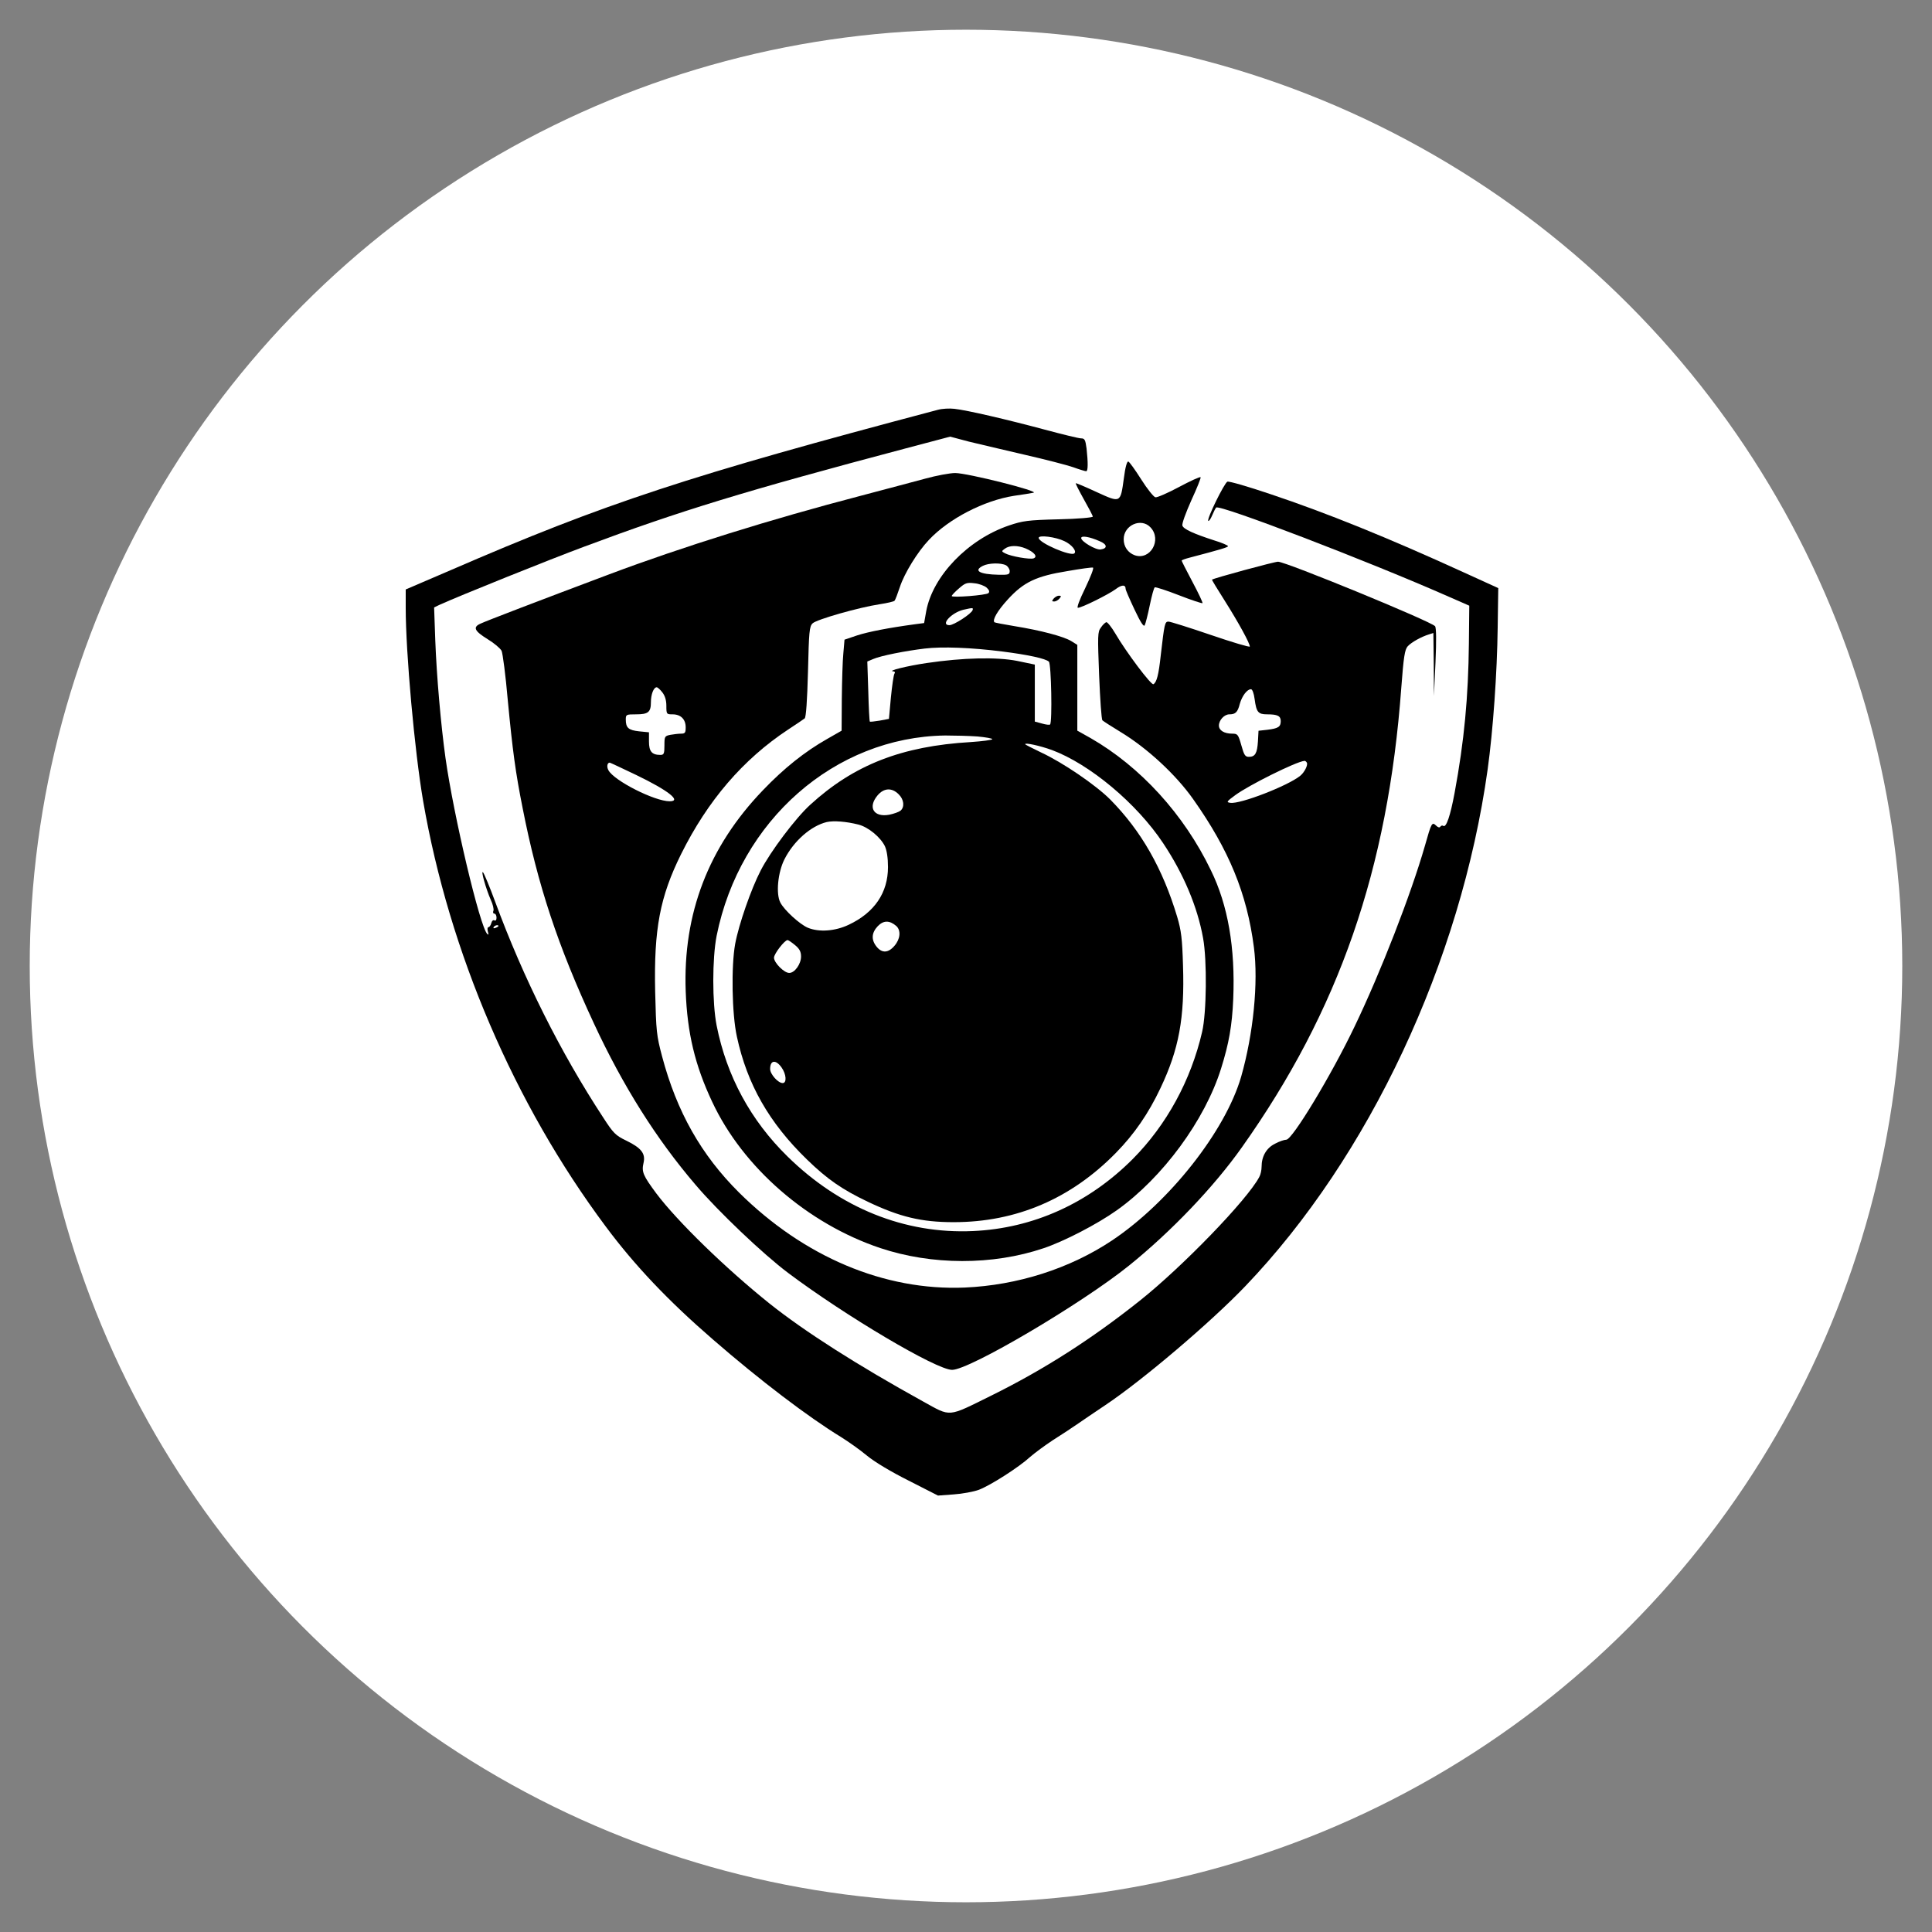 <?xml version="1.0" encoding="UTF-8" standalone="no" ?>
<!DOCTYPE svg PUBLIC "-//W3C//DTD SVG 1.1//EN" "http://www.w3.org/Graphics/SVG/1.1/DTD/svg11.dtd">
<svg xmlns="http://www.w3.org/2000/svg" xmlns:xlink="http://www.w3.org/1999/xlink" version="1.1" width="13" height="13" viewBox="0 0 13 13" xml:space="preserve">
<rect x="0" y="0" width="13" height="13" fill="#808080" stroke="none"/>
<desc>Created with Fabric.js 5.2.4</desc>
<defs>
</defs>
<rect x="0" y="0" width="100%" height="100%" fill="transparent"></rect>
<g transform="matrix(1 0 0 1 6.5 6.5)" id="0f1ae404-2e91-4d0b-be37-0950965ae32a"  >
<rect style="stroke: none; stroke-width: 1; stroke-dasharray: none; stroke-linecap: butt; stroke-dashoffset: 0; stroke-linejoin: miter; stroke-miterlimit: 4; fill: rgb(255,255,255); fill-rule: nonzero; opacity: 1; visibility: hidden;" vector-effect="non-scaling-stroke"  x="-6.5" y="-6.5" rx="0" ry="0" width="13" height="13" />
</g>
<g transform="matrix(Infinity NaN NaN Infinity 0 0)" id="2b5665a4-882f-4b98-9278-ffab8ed0f80d"  >
</g>
<g transform="matrix(0.18 0 0 0.18 6.5 6.5)" id="c244e828-ae39-4e97-b8c8-a9a01852c605"  >
<circle style="stroke: rgb(0,0,0); stroke-width: 0; stroke-dasharray: none; stroke-linecap: butt; stroke-dashoffset: 0; stroke-linejoin: miter; stroke-miterlimit: 4; fill: rgb(255,255,255); fill-rule: nonzero; opacity: 1;" vector-effect="non-scaling-stroke"  cx="0" cy="0" r="35" />
</g>
<g transform="matrix(0.01 0 0 0.01 6.5 6.5)"  >
<g style="" vector-effect="non-scaling-stroke"   >
		<g transform="matrix(0.13 0 0 -0.13 -9.43 -9.38)"  >
<path style="stroke: none; stroke-width: 1; stroke-dasharray: none; stroke-linecap: butt; stroke-dashoffset: 0; stroke-linejoin: miter; stroke-miterlimit: 4; fill: rgb(0,0,0); fill-rule: nonzero; opacity: 1;" vector-effect="non-scaling-stroke"  transform=" translate(-4987.5, -3791.19)" d="M 4915 6598 C 3626 6257 3193 6115 2393 5768 L 2160 5668 L 2160 5573 C 2160 5341 2206 4830 2250 4574 C 2385 3791 2722 3005 3195 2371 C 3346 2168 3520 1985 3750 1786 C 3995 1573 4246 1383 4413 1281 C 4450 1258 4511 1215 4547 1185 C 4587 1152 4672 1101 4764 1055 L 4915 978 L 4996 984 C 5041 987 5100 998 5127 1008 C 5187 1031 5333 1124 5392 1178 C 5416 1199 5469 1238 5510 1265 C 5551 1291 5608 1328 5635 1347 C 5663 1366 5728 1411 5781 1446 C 5974 1575 6327 1875 6505 2061 C 7147 2731 7621 3743 7760 4736 C 7788 4938 7809 5235 7812 5470 L 7815 5675 L 7635 5757 C 7241 5937 6927 6064 6637 6161 C 6522 6200 6422 6229 6413 6226 C 6397 6219 6305 6032 6314 6023 C 6317 6020 6326 6032 6334 6051 C 6342 6070 6351 6088 6355 6092 C 6373 6109 7141 5815 7560 5630 L 7665 5584 L 7663 5390 C 7660 5111 7639 4885 7589 4615 C 7567 4497 7546 4435 7531 4444 C 7526 4448 7519 4446 7515 4440 C 7511 4434 7503 4436 7493 4446 C 7472 4466 7469 4461 7435 4340 C 7363 4090 7207 3688 7071 3405 C 6950 3152 6749 2820 6718 2820 C 6708 2820 6681 2811 6659 2799 C 6615 2777 6590 2734 6590 2680 C 6590 2663 6585 2639 6578 2627 C 6516 2509 6180 2162 5960 1987 C 5710 1788 5463 1630 5192 1496 C 4961 1382 4985 1384 4838 1465 C 4496 1654 4225 1827 4043 1972 C 3817 2153 3566 2397 3457 2542 C 3389 2634 3380 2653 3391 2700 C 3402 2748 3380 2777 3302 2815 C 3246 2842 3235 2853 3182 2935 C 2961 3272 2769 3656 2624 4049 C 2595 4128 2566 4198 2560 4204 C 2548 4216 2574 4122 2600 4062 C 2611 4039 2617 4013 2614 4005 C 2610 3997 2613 3990 2619 3990 C 2625 3990 2630 3981 2630 3969 C 2630 3957 2626 3952 2619 3955 C 2613 3959 2606 3953 2603 3941 C 2600 3929 2593 3920 2588 3920 C 2583 3920 2582 3910 2585 3898 C 2590 3882 2589 3878 2582 3885 C 2544 3922 2408 4497 2366 4795 C 2342 4967 2320 5219 2313 5405 L 2307 5575 L 2334 5588 C 2437 5635 2902 5822 3085 5890 C 3577 6074 3917 6178 4751 6399 L 4978 6459 L 5076 6433 C 5131 6420 5261 6389 5365 6365 C 5470 6341 5582 6312 5614 6301 C 5647 6289 5677 6280 5682 6280 C 5692 6280 5692 6325 5684 6398 C 5678 6443 5674 6450 5656 6450 C 5644 6450 5558 6471 5465 6496 C 5271 6548 5065 6596 5000 6603 C 4975 6606 4937 6604 4915 6598 z M 2640 3926 C 2640 3924 2633 3919 2624 3916 C 2616 3913 2612 3914 2615 3920 C 2621 3930 2640 3934 2640 3926 z" stroke-linecap="round" />
</g>
		<g transform="matrix(0.13 0 0 -0.13 -4.35 -70.46)"  >
<path style="stroke: none; stroke-width: 1; stroke-dasharray: none; stroke-linecap: butt; stroke-dashoffset: 0; stroke-linejoin: miter; stroke-miterlimit: 4; fill: rgb(0,0,0); fill-rule: nonzero; opacity: 1;" vector-effect="non-scaling-stroke"  transform=" translate(-4990.35, -4267.92)" d="M 5841 6251 C 5823 6121 5825 6122 5700 6179 C 5642 6206 5594 6226 5592 6225 C 5590 6223 5609 6186 5634 6141 C 5659 6097 5680 6057 5680 6052 C 5680 6047 5600 6040 5503 6038 C 5343 6034 5317 6030 5246 6006 C 5034 5934 4852 5745 4818 5563 L 4807 5501 L 4761 5495 C 4627 5477 4518 5456 4460 5437 L 4395 5415 L 4389 5345 C 4385 5307 4382 5201 4381 5109 L 4380 4944 L 4305 4901 C 4190 4836 4081 4749 3973 4636 C 3691 4343 3558 3997 3573 3595 C 3581 3379 3621 3212 3710 3023 C 3869 2683 4204 2392 4580 2266 C 4847 2177 5161 2176 5425 2265 C 5532 2301 5702 2389 5805 2462 C 6042 2631 6260 2927 6344 3195 C 6385 3326 6401 3417 6407 3555 C 6418 3819 6380 4041 6291 4222 C 6152 4511 5926 4758 5668 4906 L 5600 4944 L 5600 5166 L 5600 5388 L 5568 5408 C 5528 5432 5411 5463 5275 5485 C 5220 5494 5174 5503 5171 5505 C 5159 5517 5187 5565 5240 5623 C 5322 5713 5387 5744 5549 5770 C 5617 5782 5676 5790 5681 5788 C 5687 5786 5668 5739 5641 5682 C 5611 5621 5596 5580 5603 5580 C 5623 5580 5761 5649 5798 5676 C 5829 5700 5850 5701 5850 5678 C 5850 5672 5871 5624 5896 5571 C 5928 5503 5944 5479 5949 5490 C 5953 5498 5965 5544 5975 5593 C 5985 5641 5996 5683 6001 5686 C 6006 5688 6062 5670 6126 5645 C 6190 5620 6245 5602 6248 5604 C 6250 5607 6227 5656 6196 5714 C 6165 5772 6140 5822 6140 5824 C 6140 5827 6159 5834 6183 5840 C 6339 5881 6380 5893 6380 5899 C 6380 5903 6348 5917 6308 5929 C 6203 5963 6150 5987 6144 6005 C 6140 6014 6161 6071 6190 6136 C 6219 6199 6241 6253 6238 6256 C 6234 6259 6184 6236 6126 6205 C 6068 6174 6013 6150 6004 6152 C 5995 6154 5962 6195 5931 6244 C 5900 6293 5870 6335 5864 6337 C 5857 6339 5848 6307 5841 6251 z M 5979 5996 C 6039 5932 5978 5824 5897 5852 C 5862 5865 5840 5896 5840 5935 C 5840 6008 5931 6048 5979 5996 z M 5533 5925 C 5570 5908 5598 5874 5585 5862 C 5568 5844 5400 5916 5400 5942 C 5400 5958 5488 5947 5533 5925 z M 5715 5925 C 5755 5909 5758 5887 5721 5882 C 5696 5878 5620 5923 5620 5941 C 5620 5955 5663 5948 5715 5925 z M 5333 5887 C 5377 5868 5396 5845 5374 5836 C 5355 5829 5256 5846 5226 5862 C 5207 5872 5207 5873 5225 5886 C 5249 5904 5292 5904 5333 5887 z M 5231 5800 C 5241 5794 5250 5780 5250 5770 C 5250 5752 5243 5750 5193 5751 C 5094 5753 5061 5772 5111 5797 C 5140 5812 5204 5814 5231 5800 z M 5131 5684 C 5144 5672 5147 5663 5140 5656 C 5129 5645 4950 5631 4950 5641 C 4950 5645 4966 5662 4987 5680 C 5019 5708 5028 5712 5067 5707 C 5091 5705 5120 5694 5131 5684 z M 5058 5568 C 5052 5549 4961 5490 4938 5490 C 4889 5490 4948 5555 5011 5570 C 5060 5581 5062 5581 5058 5568 z M 5210 5354 C 5345 5337 5437 5317 5453 5301 C 5465 5289 5471 4988 5459 4976 C 5456 4973 5437 4975 5417 4981 L 5380 4991 L 5380 5139 L 5380 5286 L 5289 5305 C 5183 5326 5009 5322 4820 5294 C 4718 5279 4613 5253 4648 5251 C 4656 5250 4658 5245 4653 5238 C 4649 5231 4641 5176 4635 5115 L 4625 5005 L 4577 4996 C 4551 4992 4528 4989 4526 4991 C 4524 4993 4520 5064 4518 5149 L 4513 5302 L 4544 5315 C 4583 5332 4710 5357 4810 5369 C 4899 5380 5052 5374 5210 5354 z M 5083 4914 C 5126 4910 5160 4904 5160 4900 C 5160 4896 5109 4889 5048 4885 C 4691 4864 4443 4767 4217 4560 C 4143 4493 4011 4318 3961 4220 C 3912 4126 3847 3939 3829 3840 C 3808 3725 3812 3477 3838 3360 C 3891 3114 4005 2914 4201 2724 C 4306 2622 4383 2569 4515 2506 C 4681 2427 4793 2400 4960 2400 C 5284 2400 5567 2521 5800 2759 C 5895 2856 5968 2962 6030 3093 C 6126 3295 6156 3456 6147 3729 C 6143 3867 6138 3909 6117 3980 C 6042 4230 5931 4425 5770 4588 C 5695 4663 5525 4779 5413 4831 C 5367 4853 5330 4872 5330 4874 C 5330 4883 5407 4866 5468 4844 C 5664 4771 5907 4568 6044 4362 C 6150 4203 6222 4032 6251 3870 C 6272 3754 6269 3483 6246 3385 C 6188 3134 6062 2903 5886 2726 C 5657 2497 5371 2368 5060 2354 C 4707 2338 4372 2473 4100 2740 C 3909 2927 3785 3156 3733 3418 C 3710 3536 3710 3764 3733 3882 C 3853 4480 4345 4911 4916 4919 C 4966 4919 5041 4917 5083 4914 z M 4675 4615 C 4703 4588 4707 4549 4685 4530 C 4676 4523 4651 4514 4627 4509 C 4546 4494 4514 4547 4566 4609 C 4599 4648 4640 4650 4675 4615 z M 4467 4458 C 4518 4445 4581 4393 4604 4346 C 4614 4324 4620 4286 4620 4238 C 4620 4105 4550 4002 4416 3939 C 4346 3906 4263 3900 4205 3924 C 4163 3942 4084 4014 4063 4054 C 4039 4099 4050 4211 4084 4278 C 4132 4373 4221 4451 4303 4471 C 4339 4479 4404 4474 4467 4458 z M 4663 3933 C 4688 3910 4684 3866 4654 3831 C 4622 3793 4589 3791 4561 3826 C 4532 3862 4535 3898 4567 3932 C 4597 3963 4628 3963 4663 3933 z M 4139 3834 C 4162 3815 4170 3800 4170 3775 C 4170 3736 4137 3690 4109 3690 C 4082 3690 4030 3743 4030 3769 C 4030 3789 4085 3860 4100 3860 C 4105 3860 4122 3848 4139 3834 z M 4069 3201 C 4094 3166 4097 3120 4075 3120 C 4051 3120 4010 3166 4010 3193 C 4010 3239 4039 3243 4069 3201 z" stroke-linecap="round" />
</g>
		<g transform="matrix(0.13 0 0 -0.13 -6.77 -29.98)"  >
<path style="stroke: none; stroke-width: 1; stroke-dasharray: none; stroke-linecap: butt; stroke-dashoffset: 0; stroke-linejoin: miter; stroke-miterlimit: 4; fill: rgb(0,0,0); fill-rule: nonzero; opacity: 1;" vector-effect="non-scaling-stroke"  transform=" translate(-4998.85, -3958)" d="M 4840 6250 C 4782 6234 4632 6195 4505 6161 C 4045 6041 3580 5896 3205 5755 C 2835 5616 2566 5513 2537 5499 C 2497 5481 2507 5461 2575 5419 C 2608 5399 2640 5372 2647 5359 C 2653 5346 2668 5232 2679 5105 C 2704 4843 2719 4730 2756 4545 C 2834 4147 2938 3832 3125 3430 C 3275 3107 3448 2832 3651 2595 C 3767 2458 4002 2235 4130 2139 C 4427 1916 4898 1637 4979 1637 C 5069 1637 5649 1979 5895 2177 C 6113 2353 6334 2584 6479 2789 C 6981 3497 7235 4227 7304 5168 C 7316 5328 7322 5365 7337 5382 C 7356 5403 7408 5432 7448 5444 L 7470 5451 L 7472 5288 L 7473 5125 L 7481 5300 C 7486 5412 7485 5478 7479 5486 C 7459 5511 6706 5820 6666 5820 C 6647 5820 6330 5734 6324 5727 C 6323 5726 6353 5676 6392 5615 C 6462 5504 6520 5398 6520 5381 C 6520 5376 6429 5403 6318 5441 C 6207 5479 6108 5510 6099 5510 C 6080 5510 6078 5500 6059 5336 C 6048 5234 6038 5196 6021 5186 C 6010 5179 5880 5352 5824 5448 C 5804 5482 5782 5509 5777 5507 C 5771 5505 5758 5493 5749 5479 C 5732 5457 5732 5438 5740 5231 C 5745 5108 5752 5004 5757 4999 C 5761 4995 5804 4967 5852 4938 C 5989 4855 6137 4718 6226 4592 C 6412 4329 6505 4103 6541 3825 C 6565 3641 6538 3375 6475 3154 C 6393 2872 6103 2505 5807 2307 C 5588 2161 5318 2075 5044 2063 C 4629 2046 4213 2221 3876 2555 C 3680 2750 3554 2973 3478 3259 C 3449 3368 3447 3389 3442 3596 C 3435 3919 3467 4086 3576 4306 C 3714 4584 3897 4797 4130 4951 C 4171 4978 4210 5004 4216 5009 C 4223 5015 4229 5101 4233 5250 C 4238 5458 4240 5485 4257 5501 C 4277 5521 4498 5584 4605 5600 C 4644 5606 4678 5614 4681 5618 C 4685 5622 4697 5654 4709 5690 C 4732 5760 4800 5871 4859 5933 C 4962 6043 5145 6137 5299 6161 C 5341 6167 5386 6174 5400 6177 C 5436 6184 5058 6279 4995 6279 C 4968 6279 4898 6266 4840 6250 z M 3479 5144 C 3493 5126 3500 5103 3500 5074 C 3500 5031 3501 5030 3532 5030 C 3574 5030 3600 5005 3600 4963 C 3600 4935 3597 4930 3576 4930 C 3563 4930 3538 4927 3521 4924 C 3491 4918 3490 4915 3490 4869 C 3490 4826 3487 4820 3469 4820 C 3425 4820 3410 4838 3410 4889 L 3410 4937 L 3359 4942 C 3304 4948 3290 4960 3290 5003 C 3290 5029 3292 5030 3343 5030 C 3406 5030 3420 5041 3420 5093 C 3420 5133 3434 5170 3450 5170 C 3455 5170 3468 5158 3479 5144 z M 6545 5108 C 6554 5041 6563 5030 6610 5030 C 6663 5030 6680 5022 6680 4995 C 6680 4965 6667 4957 6610 4950 L 6565 4945 L 6562 4890 C 6558 4829 6548 4810 6515 4810 C 6496 4810 6490 4819 6476 4870 C 6460 4926 6457 4930 6429 4930 C 6387 4930 6360 4947 6360 4972 C 6360 5000 6388 5030 6414 5030 C 6446 5030 6457 5041 6468 5084 C 6480 5126 6506 5160 6526 5160 C 6533 5160 6541 5139 6545 5108 z M 6815 4780 C 6822 4768 6803 4730 6781 4712 C 6717 4660 6469 4564 6419 4572 C 6397 4575 6400 4579 6445 4612 C 6514 4663 6759 4785 6802 4789 C 6806 4790 6812 4786 6815 4780 z M 3344 4716 C 3510 4636 3581 4580 3517 4580 C 3439 4580 3228 4687 3200 4741 C 3190 4759 3194 4780 3207 4780 C 3209 4780 3271 4751 3344 4716 z" stroke-linecap="round" />
</g>
		<g transform="matrix(0.13 0 0 -0.13 60.93 -247.22)"  >
<path style="stroke: none; stroke-width: 1; stroke-dasharray: none; stroke-linecap: butt; stroke-dashoffset: 0; stroke-linejoin: miter; stroke-miterlimit: 4; fill: rgb(0,0,0); fill-rule: nonzero; opacity: 1;" vector-effect="non-scaling-stroke"  transform=" translate(-5445, -5645)" d="M 5430 5645 C 5420 5633 5420 5630 5433 5630 C 5441 5630 5453 5637 5460 5645 C 5470 5657 5470 5660 5457 5660 C 5449 5660 5437 5653 5430 5645 z" stroke-linecap="round" />
</g>
</g>
</g>
</svg>